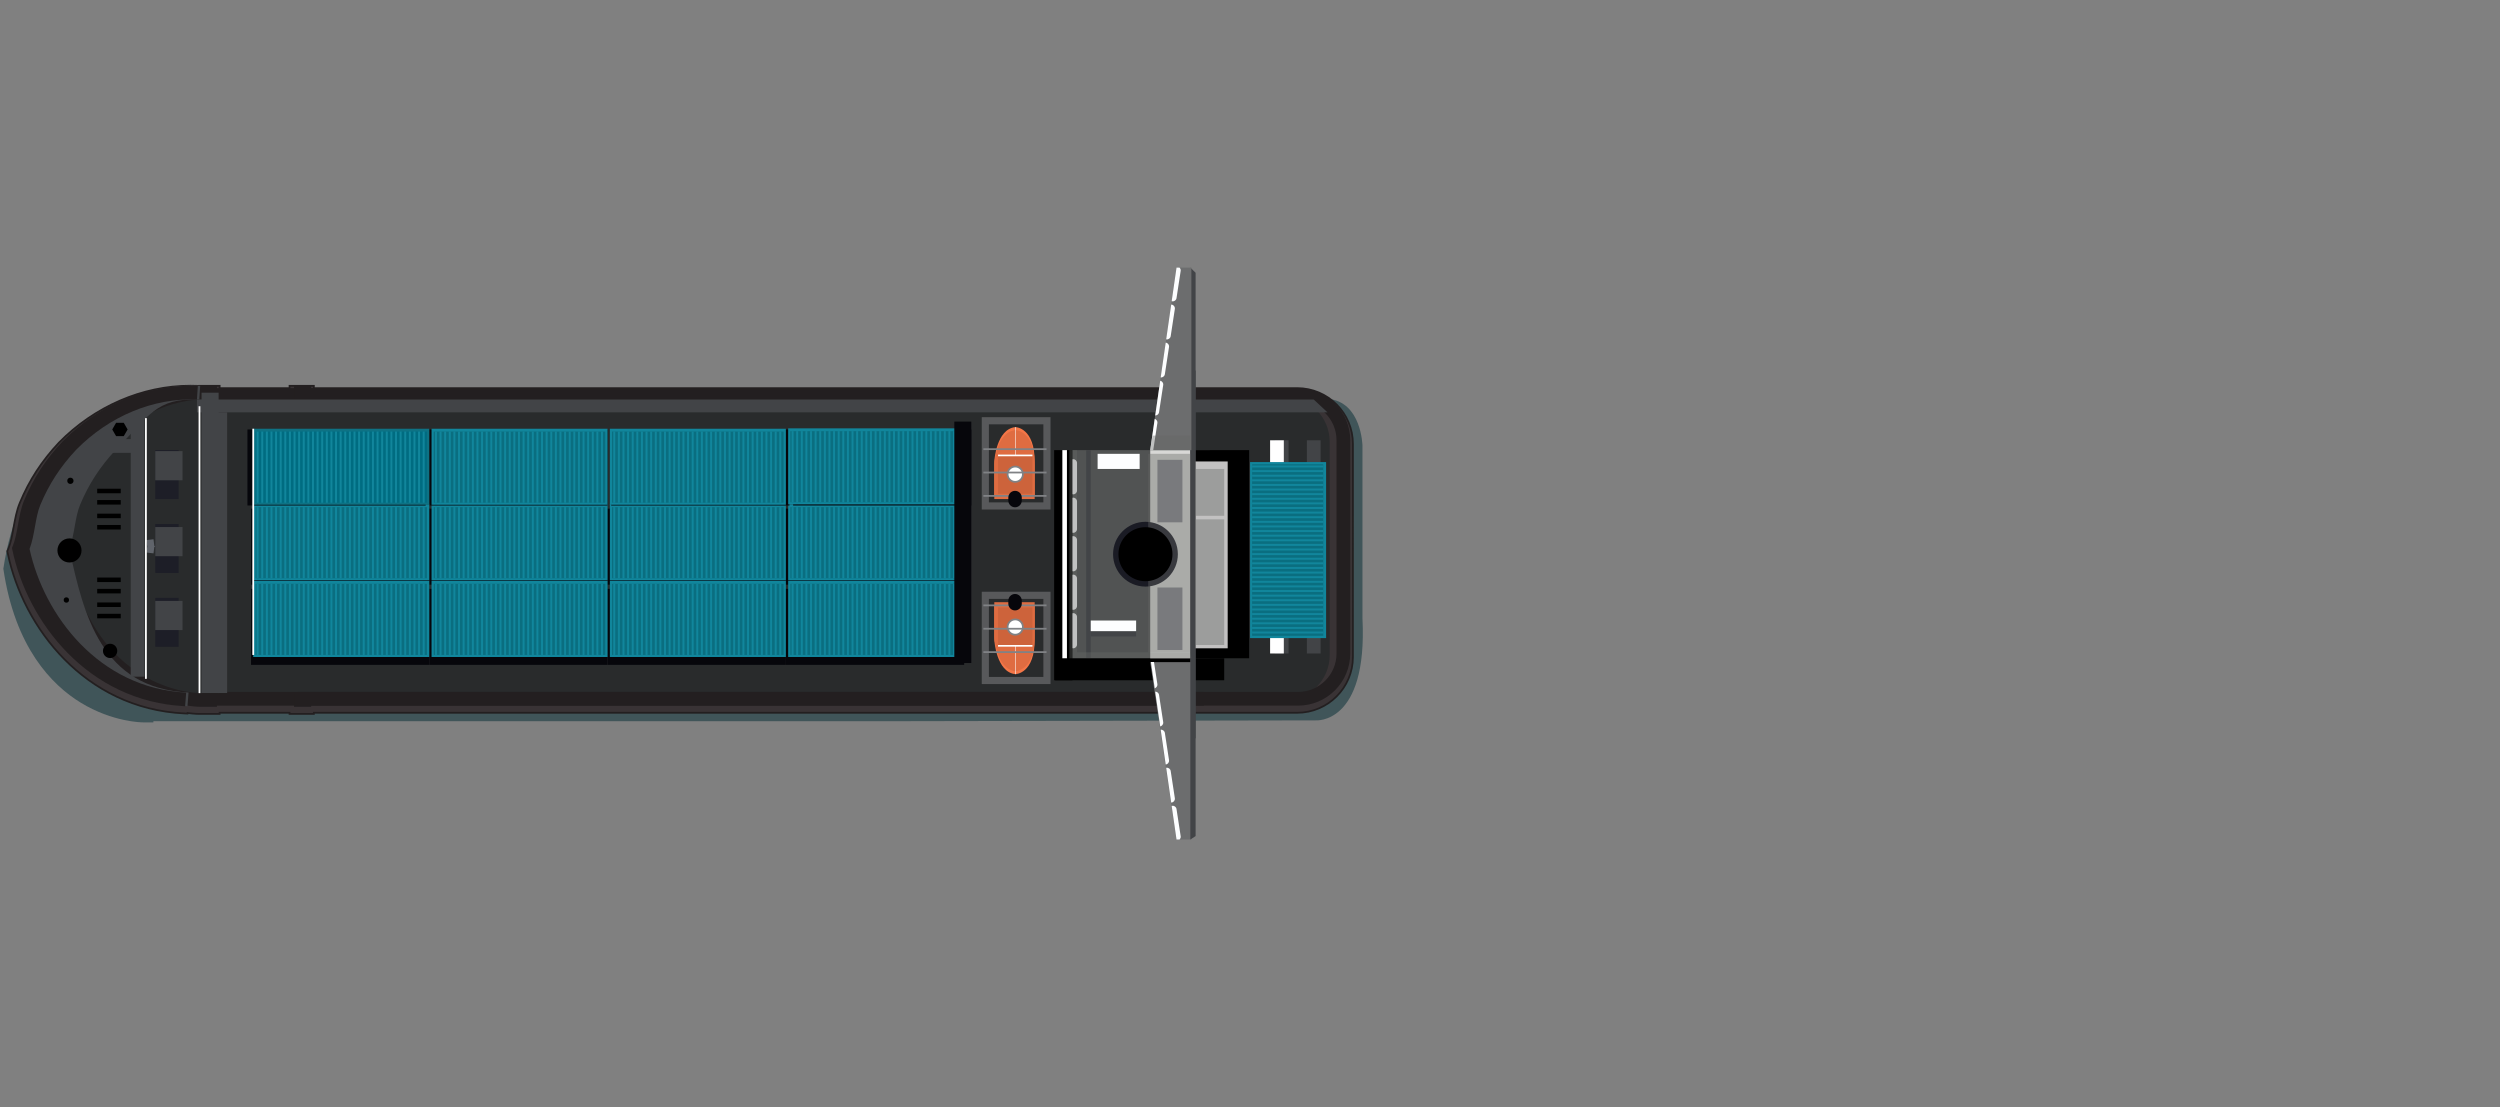 <?xml version="1.0" encoding="utf-8"?>
<!-- Generator: Adobe Illustrator 16.0.0, SVG Export Plug-In . SVG Version: 6.00 Build 0)  -->
<!DOCTYPE svg PUBLIC "-//W3C//DTD SVG 1.1//EN" "http://www.w3.org/Graphics/SVG/1.1/DTD/svg11.dtd">
<svg version="1.1" id="Layer_1" xmlns="http://www.w3.org/2000/svg" xmlns:xlink="http://www.w3.org/1999/xlink" x="0px" y="0px"
	 width="1400px" height="620px" viewBox="0 0 1400 620" enable-background="new 0 0 1400 620" xml:space="preserve">
<rect x="0" y="0" width="1400" height="620" fill="#808080" stroke="none"/>
<g id="overlay">
	<g>
		<rect x="60.512" y="267.598" fill="#1D1E27" width="9.643" height="3.553"/>
		<path opacity="0.5" fill="#002B33" enable-background="new    " d="M736.66,233.776H494.147H228.571H85.897v-1.282h-5.763
			c-0.682,0-17.003,0.126-34.843,10.991c-29.35,17.886-39.795,50.537-43.388,74.892l-0.036,0.004
			c0.008,0.045,0.016,0.089,0.018,0.133c-0.002,0.041-0.01,0.085-0.018,0.127l0.036,0.004c6.481,43.991,27.161,65.009,43.388,74.896
			c17.84,10.865,34.161,10.99,34.843,10.99h5.763v-0.645h142.674h265.576l242.54-0.479c0,0,29.239,2.733,26.296-57.076v-96.692
			c0,0-0.423-24.822-19.563-26.294"/>
		<path fill="#393335" stroke="#231F20" stroke-miterlimit="10" d="M726.431,217.355h-50.766v-0.003H175.757v-1.279h-13.608v1.279
			h-39.156v-1.279h-11.605c-0.076,0-0.335,0.002-0.745,0.017l-0.279-0.011c-1.261-0.051-2.542-0.077-3.808-0.077
			c-26.826,0-53.603,11.591-73.499,31.835c-9.672,10.311-16.64,21.022-21.931,33.71c-1.817,4.36-2.681,9.189-3.532,13.945
			c-0.77,4.304-1.498,8.369-2.873,11.669l-0.62,1.479l0.326,1.545c8.571,41.116,43.096,86.607,98.642,89.327l1.943,0.096
			l0.026-0.344c3.745,0.515,6.085,0.532,6.347,0.532h11.605v-0.642h39.156v0.639h13.608v-0.639h499.904v-0.001h50.766
			c17.209,0,31.209-13.999,31.209-31.205V248.56C757.636,231.354,743.637,217.355,726.431,217.355z"/>
		<g id="Layer_1_2_">
			<line fill="none" stroke="#FFFFFF" stroke-miterlimit="10" x1="141.043" y1="227.492" x2="649.042" y2="227.492"/>
			<g>
				<path fill="#292B2C" d="M116.752,392.204h142.669H525h148.268c13.986,0,25.367-11.376,25.367-25.363V247.453
					c0-13.987-11.381-25.363-25.365-25.363H525.001h-265.58H116.752v-1.281h-5.768c-0.684,0-17.002,0.126-34.838,10.993
					c-29.353,17.887-39.799,50.537-43.389,74.892l-0.038,0.008c0.005,0.043,0.011,0.085,0.018,0.129
					c-0.007,0.043-0.013,0.085-0.018,0.129l0.038,0.008c6.48,43.985,27.162,65.004,43.389,74.891
					c17.836,10.864,34.154,10.991,34.838,10.991h5.768V392.204z"/>
				<path fill="#292B2C" d="M162.752,392.204h142.669H571h148.268c13.986,0,25.367-11.376,25.367-25.363V247.453
					c0-13.987-11.381-25.363-25.365-25.363H571.001h-265.58H162.752v-1.281h-5.768c-0.684,0-17.002,0.126-34.838,10.993
					c-29.353,17.887-39.799,50.537-43.389,74.892l-0.038,0.008c0.005,0.043,0.011,0.085,0.018,0.129
					c-0.007,0.043-0.013,0.085-0.018,0.129l0.038,0.008c6.48,43.985,27.162,65.004,43.389,74.891
					c17.836,10.864,34.154,10.991,34.838,10.991h5.768V392.204z"/>
				<path fill="#231F20" d="M29.332,302.537l0.967-0.138c4.091-24.76,15.243-56.794,44.742-74.771
					c18.753-11.422,36.116-11.555,36.847-11.555h9.605v1.279h552.672v7.687H113.807v-1.281h-1.92
					c-0.641,0-15.918,0.116-32.847,10.433c-27.933,17.019-38.003,48.317-41.52,71.743c6.329,42.231,26.058,62.325,41.52,71.743
					c16.929,10.314,32.206,10.436,32.847,10.436h1.92v-0.643h560.354v7.687H121.493v0.642h-9.605
					c-0.73,0-18.094-0.133-36.844-11.555c-16.564-10.092-37.589-31.234-44.749-74.79l-0.924-0.141l0.395-3.375L29.332,302.537z"/>
				<path fill="#7D7E80" d="M86.418,305.799l-0.038,0.004c0.004,0.043,0.012,0.089,0.015,0.13c-0.003,0.044-0.011,0.084-0.015,0.132
					l0.038,0.004"/>
				<rect x="713.923" y="246.56" fill="#424447" width="7.683" height="119.389"/>
				<rect x="711.255" y="246.56" fill="#FFFFFF" width="7.683" height="119.389"/>
				<rect x="731.854" y="246.56" fill="#424447" width="7.684" height="119.389"/>
				<path fill="none" d="M29.332,302.537l0.965-0.137c4.092-24.763,15.243-56.796,44.744-74.772
					c18.751-11.422,36.114-11.554,36.847-11.554h9.605v1.278h552.67v7.687H113.807v-1.281h-1.92
					c-0.643,0-15.918,0.119-32.847,10.433c-27.933,17.017-38.003,48.317-41.522,71.742c6.334,42.233,26.062,62.326,41.522,71.744
					c16.929,10.315,32.204,10.435,32.847,10.435h1.92v-0.642h560.354v7.688H121.493v0.639h-9.605
					c-0.732,0-18.096-0.134-36.844-11.555C58.48,374.15,37.453,353.006,30.293,309.45l-0.922-0.138l0.396-3.377L29.332,302.537z"/>
				<path fill="none" d="M164.645,391.952h5.768v-0.642h142.669H578.66h148.269c13.984,0,25.365-11.378,25.365-25.361V246.564
					c0-13.988-11.381-25.366-25.363-25.366h-148.27H313.083h-142.67v-1.282h-5.768"/>
				<path fill="none" d="M86.418,305.8l-0.037,0.003c0.007,0.043,0.011,0.09,0.018,0.129c-0.007,0.043-0.011,0.086-0.018,0.132
					l0.037,0.002"/>
				<path fill="none" d="M164.645,391.952h5.768v-0.642h142.669H578.66h148.267c13.984,0,25.363-11.378,25.363-25.361V246.564
					c0-13.988-11.379-25.366-25.361-25.366H578.661H313.083h-142.67v-1.282h-5.768"/>
				<path fill="none" d="M86.418,305.8l-0.037,0.003c0.003,0.043,0.011,0.09,0.014,0.129c-0.003,0.043-0.011,0.086-0.014,0.132
					l0.037,0.002"/>
				<rect x="731.854" y="246.56" fill="none" width="7.684" height="119.386"/>
				<path fill="#231F20" d="M174.257,395.794h-9.608v-7.685h1.924v-0.642h560.354c11.869,0,21.525-9.653,21.525-21.52V246.56
					c0-11.866-9.654-21.52-21.521-21.52H166.573v-1.282h-1.924v-7.685h9.608v1.282h552.674c16.104,0,29.205,13.101,29.205,29.205
					v119.389c0,16.104-13.103,29.205-29.209,29.205h-552.67V395.794L174.257,395.794z"/>
				<path fill="none" stroke="#60646B" stroke-width="7.684" stroke-miterlimit="10" d="M86.418,305.799l-0.038,0.004
					c0.008,0.043,0.012,0.089,0.017,0.13c-0.005,0.044-0.009,0.084-0.017,0.132l0.038,0.004"/>
				<rect x="600.567" y="252.071" fill="#515353" width="76.853" height="116.556"/>
				<rect x="667.812" y="252.071" width="31.715" height="116.556"/>
				<rect x="608.253" y="252.071" fill="#424447" width="2.562" height="116.556"/>
				<path fill="#A1AAA9" d="M667.171,204.681v208.774V204.681z"/>
				<rect x="590.858" y="368.625" width="94.697" height="12.325"/>
				<rect x="644.119" y="252.071" fill="#D8D8D6" width="23.057" height="116.556"/>
				<polygon fill="#424447" points="666.585,413.456 666.585,149.867 669.541,152.748 669.541,413.456 				"/>
				<polygon fill="#6C6D6E" points="644.119,370.81 658.849,470.133 667.171,470.133 667.171,370.81 				"/>
				<polygon fill="#424447" points="666.585,207.504 666.585,470.133 669.541,468.209 669.541,207.504 				"/>
				<path fill="#1A1B24" d="M641.458,328.491c-10.021,0-18.143-8.121-18.143-18.145c0-10.021,8.12-18.141,18.143-18.141
					c10.021,0,18.141,8.12,18.141,18.141C659.599,320.37,651.479,328.491,641.458,328.491"/>
				<rect x="440.141" y="284.841" fill="#06060B" width="99.802" height="42.578"/>
				<rect x="441.375" y="282.435" fill="#11869C" width="98.567" height="42.575"/>
				<rect x="442.593" y="284.002" fill="#0A6E80" width="96.069" height="39.861"/>
				<rect x="536.271" y="284.002" fill="#11869C" width="1.103" height="39.861"/>
				<rect x="533.69" y="284.002" fill="#11869C" width="1.102" height="39.861"/>
				<rect x="531.11" y="284.002" fill="#11869C" width="1.103" height="39.861"/>
				<rect x="528.526" y="284.002" fill="#11869C" width="1.103" height="39.861"/>
				<rect x="525.94" y="284.002" fill="#11869C" width="1.104" height="39.861"/>
				<rect x="523.359" y="284.002" fill="#11869C" width="1.1" height="39.861"/>
				<rect x="520.775" y="284.002" fill="#11869C" width="1.104" height="39.861"/>
				<rect x="518.195" y="284.002" fill="#11869C" width="1.1" height="39.861"/>
				<rect x="515.609" y="284.002" fill="#11869C" width="1.104" height="39.861"/>
				<rect x="513.025" y="284.002" fill="#11869C" width="1.104" height="39.861"/>
				<rect x="510.445" y="284.002" fill="#11869C" width="1.101" height="39.861"/>
				<rect x="507.862" y="284.002" fill="#11869C" width="1.1" height="39.861"/>
				<rect x="505.276" y="284.002" fill="#11869C" width="1.104" height="39.861"/>
				<rect x="502.693" y="284.002" fill="#11869C" width="1.103" height="39.861"/>
				<rect x="500.112" y="284.002" fill="#11869C" width="1.101" height="39.861"/>
				<rect x="497.53" y="284.002" fill="#11869C" width="1.101" height="39.861"/>
				<rect x="494.945" y="284.002" fill="#11869C" width="1.104" height="39.861"/>
				<rect x="492.362" y="284.002" fill="#11869C" width="1.102" height="39.861"/>
				<rect x="489.78" y="284.002" fill="#11869C" width="1.104" height="39.861"/>
				<rect x="487.197" y="284.002" fill="#11869C" width="1.103" height="39.861"/>
				<rect x="484.615" y="284.002" fill="#11869C" width="1.102" height="39.861"/>
				<rect x="482.031" y="284.002" fill="#11869C" width="1.104" height="39.861"/>
				<rect x="479.447" y="284.002" fill="#11869C" width="1.103" height="39.861"/>
				<rect x="476.865" y="284.002" fill="#11869C" width="1.103" height="39.861"/>
				<rect x="474.285" y="284.002" fill="#11869C" width="1.101" height="39.861"/>
				<rect x="471.697" y="284.002" fill="#11869C" width="1.104" height="39.861"/>
				<rect x="469.115" y="284.002" fill="#11869C" width="1.103" height="39.861"/>
				<rect x="466.532" y="284.002" fill="#11869C" width="1.102" height="39.861"/>
				<rect x="463.951" y="284.002" fill="#11869C" width="1.103" height="39.861"/>
				<rect x="461.365" y="284.002" fill="#11869C" width="1.104" height="39.861"/>
				<rect x="458.782" y="284.002" fill="#11869C" width="1.104" height="39.861"/>
				<rect x="456.201" y="284.002" fill="#11869C" width="1.103" height="39.861"/>
				<rect x="453.618" y="284.002" fill="#11869C" width="1.104" height="39.861"/>
				<rect x="451.037" y="284.002" fill="#11869C" width="1.104" height="39.861"/>
				<rect x="448.451" y="284.002" fill="#11869C" width="1.104" height="39.861"/>
				<rect x="445.869" y="284.002" fill="#11869C" width="1.103" height="39.861"/>
				<rect x="443.287" y="284.002" fill="#11869C" width="1.101" height="39.861"/>
				<rect x="440.141" y="329.749" fill="#06060B" width="99.802" height="42.578"/>
				<rect x="441.375" y="325.342" fill="#11869C" width="98.567" height="42.575"/>
				<rect x="442.593" y="326.909" fill="#0A6E80" width="96.069" height="39.859"/>
				<rect x="536.271" y="326.909" fill="#11869C" width="1.103" height="39.859"/>
				<rect x="533.69" y="326.909" fill="#11869C" width="1.102" height="39.859"/>
				<rect x="531.11" y="326.909" fill="#11869C" width="1.103" height="39.859"/>
				<rect x="528.526" y="326.909" fill="#11869C" width="1.103" height="39.859"/>
				<rect x="525.94" y="326.909" fill="#11869C" width="1.104" height="39.859"/>
				<rect x="523.359" y="326.909" fill="#11869C" width="1.1" height="39.859"/>
				<rect x="520.775" y="326.909" fill="#11869C" width="1.104" height="39.859"/>
				<rect x="518.195" y="326.909" fill="#11869C" width="1.1" height="39.859"/>
				<rect x="515.609" y="326.909" fill="#11869C" width="1.104" height="39.859"/>
				<rect x="513.025" y="326.909" fill="#11869C" width="1.104" height="39.859"/>
				<rect x="510.445" y="326.909" fill="#11869C" width="1.101" height="39.859"/>
				<rect x="507.862" y="326.909" fill="#11869C" width="1.1" height="39.859"/>
				<rect x="505.276" y="326.909" fill="#11869C" width="1.104" height="39.859"/>
				<rect x="502.693" y="326.909" fill="#11869C" width="1.103" height="39.859"/>
				<rect x="500.112" y="326.909" fill="#11869C" width="1.101" height="39.859"/>
				<rect x="497.53" y="326.909" fill="#11869C" width="1.101" height="39.859"/>
				<rect x="494.945" y="326.909" fill="#11869C" width="1.104" height="39.859"/>
				<rect x="492.362" y="326.909" fill="#11869C" width="1.102" height="39.859"/>
				<rect x="489.78" y="326.909" fill="#11869C" width="1.104" height="39.859"/>
				<rect x="487.197" y="326.909" fill="#11869C" width="1.103" height="39.859"/>
				<rect x="484.615" y="326.909" fill="#11869C" width="1.102" height="39.859"/>
				<rect x="482.031" y="326.909" fill="#11869C" width="1.104" height="39.859"/>
				<rect x="479.447" y="326.909" fill="#11869C" width="1.103" height="39.859"/>
				<rect x="476.865" y="326.909" fill="#11869C" width="1.103" height="39.859"/>
				<rect x="474.285" y="326.909" fill="#11869C" width="1.101" height="39.859"/>
				<rect x="471.697" y="326.909" fill="#11869C" width="1.104" height="39.859"/>
				<rect x="469.115" y="326.909" fill="#11869C" width="1.103" height="39.859"/>
				<rect x="466.532" y="326.909" fill="#11869C" width="1.102" height="39.859"/>
				<rect x="463.951" y="326.909" fill="#11869C" width="1.103" height="39.859"/>
				<rect x="461.365" y="326.909" fill="#11869C" width="1.104" height="39.859"/>
				<rect x="458.782" y="326.909" fill="#11869C" width="1.104" height="39.859"/>
				<rect x="456.201" y="326.909" fill="#11869C" width="1.103" height="39.859"/>
				<rect x="453.618" y="326.909" fill="#11869C" width="1.104" height="39.859"/>
				<rect x="451.037" y="326.909" fill="#11869C" width="1.104" height="39.859"/>
				<rect x="448.451" y="326.909" fill="#11869C" width="1.104" height="39.859"/>
				<rect x="445.869" y="326.909" fill="#11869C" width="1.103" height="39.859"/>
				<rect x="443.287" y="326.909" fill="#11869C" width="1.101" height="39.859"/>
				<rect x="444.141" y="240.5" fill="#06060B" width="99.802" height="42.578"/>
				<rect x="700.039" y="258.765" fill="#11869C" width="42.574" height="98.566"/>
				<rect x="701.185" y="259.983" fill="#0A6E80" width="39.861" height="96.069"/>
				<rect x="701.185" y="353.662" fill="#11869C" width="39.861" height="1.102"/>
				<rect x="701.185" y="351.08" fill="#11869C" width="39.861" height="1.102"/>
				<rect x="701.185" y="348.5" fill="#11869C" width="39.861" height="1.102"/>
				<rect x="701.185" y="345.916" fill="#11869C" width="39.861" height="1.102"/>
				<rect x="701.185" y="343.33" fill="#11869C" width="39.861" height="1.104"/>
				<rect x="701.185" y="340.75" fill="#11869C" width="39.861" height="1.1"/>
				<rect x="701.185" y="338.166" fill="#11869C" width="39.861" height="1.102"/>
				<rect x="701.185" y="335.585" fill="#11869C" width="39.861" height="1.1"/>
				<rect x="701.185" y="333" fill="#11869C" width="39.861" height="1.104"/>
				<rect x="701.185" y="330.416" fill="#11869C" width="39.861" height="1.104"/>
				<rect x="701.185" y="327.835" fill="#11869C" width="39.861" height="1.1"/>
				<rect x="701.185" y="325.251" fill="#11869C" width="39.861" height="1.1"/>
				<rect x="701.185" y="322.666" fill="#11869C" width="39.861" height="1.104"/>
				<rect x="701.185" y="320.083" fill="#11869C" width="39.861" height="1.102"/>
				<rect x="701.185" y="317.501" fill="#11869C" width="39.861" height="1.1"/>
				<rect x="701.185" y="314.919" fill="#11869C" width="39.861" height="1.1"/>
				<rect x="701.185" y="312.335" fill="#11869C" width="39.861" height="1.104"/>
				<rect x="701.185" y="309.751" fill="#11869C" width="39.861" height="1.103"/>
				<rect x="701.185" y="307.169" fill="#11869C" width="39.861" height="1.104"/>
				<rect x="701.185" y="304.587" fill="#11869C" width="39.861" height="1.103"/>
				<rect x="701.185" y="302.005" fill="#11869C" width="39.861" height="1.101"/>
				<rect x="701.185" y="299.421" fill="#11869C" width="39.861" height="1.104"/>
				<rect x="701.185" y="296.837" fill="#11869C" width="39.861" height="1.103"/>
				<rect x="701.185" y="294.255" fill="#11869C" width="39.861" height="1.103"/>
				<rect x="701.185" y="291.675" fill="#11869C" width="39.861" height="1.101"/>
				<rect x="701.185" y="289.087" fill="#11869C" width="39.861" height="1.105"/>
				<rect x="701.185" y="286.505" fill="#11869C" width="39.861" height="1.103"/>
				<rect x="701.185" y="283.921" fill="#11869C" width="39.861" height="1.103"/>
				<rect x="701.185" y="281.341" fill="#11869C" width="39.861" height="1.103"/>
				<rect x="701.185" y="278.755" fill="#11869C" width="39.861" height="1.105"/>
				<rect x="701.185" y="276.171" fill="#11869C" width="39.861" height="1.104"/>
				<rect x="701.185" y="273.591" fill="#11869C" width="39.861" height="1.103"/>
				<rect x="701.185" y="271.007" fill="#11869C" width="39.861" height="1.104"/>
				<rect x="701.185" y="268.427" fill="#11869C" width="39.861" height="1.104"/>
				<rect x="701.185" y="265.841" fill="#11869C" width="39.861" height="1.104"/>
				<rect x="701.185" y="263.259" fill="#11869C" width="39.861" height="1.103"/>
				<rect x="701.185" y="260.677" fill="#11869C" width="39.861" height="1.101"/>
				<rect x="340.285" y="284.841" fill="#06060B" width="99.802" height="42.578"/>
				<rect x="341.52" y="282.435" fill="#11869C" width="98.567" height="42.575"/>
				<rect x="342.737" y="284.002" fill="#0A6E80" width="96.07" height="39.861"/>
				<rect x="436.417" y="284.002" fill="#11869C" width="1.103" height="39.861"/>
				<rect x="433.835" y="284.002" fill="#11869C" width="1.102" height="39.861"/>
				<rect x="431.254" y="284.002" fill="#11869C" width="1.103" height="39.861"/>
				<rect x="428.67" y="284.002" fill="#11869C" width="1.103" height="39.861"/>
				<rect x="426.085" y="284.002" fill="#11869C" width="1.104" height="39.861"/>
				<rect x="423.504" y="284.002" fill="#11869C" width="1.1" height="39.861"/>
				<rect x="420.92" y="284.002" fill="#11869C" width="1.104" height="39.861"/>
				<rect x="418.34" y="284.002" fill="#11869C" width="1.101" height="39.861"/>
				<rect x="415.754" y="284.002" fill="#11869C" width="1.104" height="39.861"/>
				<rect x="413.17" y="284.002" fill="#11869C" width="1.104" height="39.861"/>
				<rect x="410.59" y="284.002" fill="#11869C" width="1.101" height="39.861"/>
				<rect x="408.007" y="284.002" fill="#11869C" width="1.1" height="39.861"/>
				<rect x="405.421" y="284.002" fill="#11869C" width="1.104" height="39.861"/>
				<rect x="402.838" y="284.002" fill="#11869C" width="1.103" height="39.861"/>
				<rect x="400.257" y="284.002" fill="#11869C" width="1.101" height="39.861"/>
				<rect x="397.675" y="284.002" fill="#11869C" width="1.101" height="39.861"/>
				<rect x="395.09" y="284.002" fill="#11869C" width="1.104" height="39.861"/>
				<rect x="392.507" y="284.002" fill="#11869C" width="1.101" height="39.861"/>
				<rect x="389.925" y="284.002" fill="#11869C" width="1.103" height="39.861"/>
				<rect x="387.342" y="284.002" fill="#11869C" width="1.102" height="39.861"/>
				<rect x="384.76" y="284.002" fill="#11869C" width="1.101" height="39.861"/>
				<rect x="382.176" y="284.002" fill="#11869C" width="1.104" height="39.861"/>
				<rect x="379.592" y="284.002" fill="#11869C" width="1.102" height="39.861"/>
				<rect x="377.01" y="284.002" fill="#11869C" width="1.102" height="39.861"/>
				<rect x="374.43" y="284.002" fill="#11869C" width="1.1" height="39.861"/>
				<rect x="371.842" y="284.002" fill="#11869C" width="1.104" height="39.861"/>
				<rect x="369.26" y="284.002" fill="#11869C" width="1.102" height="39.861"/>
				<rect x="366.677" y="284.002" fill="#11869C" width="1.101" height="39.861"/>
				<rect x="364.096" y="284.002" fill="#11869C" width="1.102" height="39.861"/>
				<rect x="361.51" y="284.002" fill="#11869C" width="1.104" height="39.861"/>
				<rect x="358.927" y="284.002" fill="#11869C" width="1.104" height="39.861"/>
				<rect x="356.346" y="284.002" fill="#11869C" width="1.102" height="39.861"/>
				<rect x="353.763" y="284.002" fill="#11869C" width="1.103" height="39.861"/>
				<rect x="351.182" y="284.002" fill="#11869C" width="1.104" height="39.861"/>
				<rect x="348.596" y="284.002" fill="#11869C" width="1.104" height="39.861"/>
				<rect x="346.014" y="284.002" fill="#11869C" width="1.102" height="39.861"/>
				<rect x="343.432" y="284.002" fill="#11869C" width="1.1" height="39.861"/>
				<rect x="340.285" y="329.749" fill="#06060B" width="99.802" height="42.578"/>
				<rect x="341.52" y="325.342" fill="#11869C" width="98.567" height="42.575"/>
				<rect x="342.737" y="326.909" fill="#0A6E80" width="96.07" height="39.859"/>
				<rect x="436.417" y="326.909" fill="#11869C" width="1.103" height="39.859"/>
				<rect x="433.835" y="326.909" fill="#11869C" width="1.102" height="39.859"/>
				<rect x="431.254" y="326.909" fill="#11869C" width="1.103" height="39.859"/>
				<rect x="428.67" y="326.909" fill="#11869C" width="1.103" height="39.859"/>
				<rect x="426.085" y="326.909" fill="#11869C" width="1.104" height="39.859"/>
				<rect x="423.504" y="326.909" fill="#11869C" width="1.1" height="39.859"/>
				<rect x="420.92" y="326.909" fill="#11869C" width="1.104" height="39.859"/>
				<rect x="418.34" y="326.909" fill="#11869C" width="1.101" height="39.859"/>
				<rect x="415.754" y="326.909" fill="#11869C" width="1.104" height="39.859"/>
				<rect x="413.17" y="326.909" fill="#11869C" width="1.104" height="39.859"/>
				<rect x="410.59" y="326.909" fill="#11869C" width="1.101" height="39.859"/>
				<rect x="408.007" y="326.909" fill="#11869C" width="1.1" height="39.859"/>
				<rect x="405.421" y="326.909" fill="#11869C" width="1.104" height="39.859"/>
				<rect x="402.838" y="326.909" fill="#11869C" width="1.103" height="39.859"/>
				<rect x="400.257" y="326.909" fill="#11869C" width="1.101" height="39.859"/>
				<rect x="397.675" y="326.909" fill="#11869C" width="1.101" height="39.859"/>
				<rect x="395.09" y="326.909" fill="#11869C" width="1.104" height="39.859"/>
				<rect x="392.507" y="326.909" fill="#11869C" width="1.101" height="39.859"/>
				<rect x="389.925" y="326.909" fill="#11869C" width="1.103" height="39.859"/>
				<rect x="387.342" y="326.909" fill="#11869C" width="1.102" height="39.859"/>
				<rect x="384.76" y="326.909" fill="#11869C" width="1.101" height="39.859"/>
				<rect x="382.176" y="326.909" fill="#11869C" width="1.104" height="39.859"/>
				<rect x="379.592" y="326.909" fill="#11869C" width="1.102" height="39.859"/>
				<rect x="377.01" y="326.909" fill="#11869C" width="1.102" height="39.859"/>
				<rect x="374.43" y="326.909" fill="#11869C" width="1.1" height="39.859"/>
				<rect x="371.842" y="326.909" fill="#11869C" width="1.104" height="39.859"/>
				<rect x="369.26" y="326.909" fill="#11869C" width="1.102" height="39.859"/>
				<rect x="366.677" y="326.909" fill="#11869C" width="1.101" height="39.859"/>
				<rect x="364.096" y="326.909" fill="#11869C" width="1.102" height="39.859"/>
				<rect x="361.51" y="326.909" fill="#11869C" width="1.104" height="39.859"/>
				<rect x="358.927" y="326.909" fill="#11869C" width="1.104" height="39.859"/>
				<rect x="356.346" y="326.909" fill="#11869C" width="1.102" height="39.859"/>
				<rect x="353.763" y="326.909" fill="#11869C" width="1.103" height="39.859"/>
				<rect x="351.182" y="326.909" fill="#11869C" width="1.104" height="39.859"/>
				<rect x="348.596" y="326.909" fill="#11869C" width="1.104" height="39.859"/>
				<rect x="346.014" y="326.909" fill="#11869C" width="1.102" height="39.859"/>
				<rect x="343.432" y="326.909" fill="#11869C" width="1.1" height="39.859"/>
				<rect x="342.285" y="240.5" fill="#06060B" width="99.802" height="42.578"/>
				<rect x="341.52" y="240.094" fill="#11869C" width="98.567" height="42.575"/>
				<rect x="342.737" y="241.661" fill="#0A6E80" width="96.07" height="39.861"/>
				<rect x="436.417" y="241.661" fill="#11869C" width="1.103" height="39.861"/>
				<rect x="433.835" y="241.661" fill="#11869C" width="1.102" height="39.861"/>
				<rect x="431.254" y="241.661" fill="#11869C" width="1.103" height="39.861"/>
				<rect x="428.67" y="241.661" fill="#11869C" width="1.103" height="39.861"/>
				<rect x="426.085" y="241.661" fill="#11869C" width="1.104" height="39.861"/>
				<rect x="423.504" y="241.661" fill="#11869C" width="1.1" height="39.861"/>
				<rect x="420.92" y="241.661" fill="#11869C" width="1.104" height="39.861"/>
				<rect x="418.34" y="241.661" fill="#11869C" width="1.101" height="39.861"/>
				<rect x="415.754" y="241.661" fill="#11869C" width="1.104" height="39.861"/>
				<rect x="413.17" y="241.661" fill="#11869C" width="1.104" height="39.861"/>
				<rect x="410.59" y="241.661" fill="#11869C" width="1.101" height="39.861"/>
				<rect x="408.007" y="241.661" fill="#11869C" width="1.1" height="39.861"/>
				<rect x="405.421" y="241.661" fill="#11869C" width="1.104" height="39.861"/>
				<rect x="402.838" y="241.661" fill="#11869C" width="1.103" height="39.861"/>
				<rect x="400.257" y="241.661" fill="#11869C" width="1.101" height="39.861"/>
				<rect x="397.675" y="241.661" fill="#11869C" width="1.101" height="39.861"/>
				<rect x="395.09" y="241.661" fill="#11869C" width="1.104" height="39.861"/>
				<rect x="392.507" y="241.661" fill="#11869C" width="1.101" height="39.861"/>
				<rect x="389.925" y="241.661" fill="#11869C" width="1.103" height="39.861"/>
				<rect x="387.342" y="241.661" fill="#11869C" width="1.102" height="39.861"/>
				<rect x="384.76" y="241.661" fill="#11869C" width="1.101" height="39.861"/>
				<rect x="382.176" y="241.661" fill="#11869C" width="1.104" height="39.861"/>
				<rect x="379.592" y="241.661" fill="#11869C" width="1.102" height="39.861"/>
				<rect x="377.01" y="241.661" fill="#11869C" width="1.102" height="39.861"/>
				<rect x="374.43" y="241.661" fill="#11869C" width="1.1" height="39.861"/>
				<rect x="371.842" y="241.661" fill="#11869C" width="1.104" height="39.861"/>
				<rect x="369.26" y="241.661" fill="#11869C" width="1.102" height="39.861"/>
				<rect x="366.677" y="241.661" fill="#11869C" width="1.101" height="39.861"/>
				<rect x="364.096" y="241.661" fill="#11869C" width="1.102" height="39.861"/>
				<rect x="361.51" y="241.661" fill="#11869C" width="1.104" height="39.861"/>
				<rect x="358.927" y="241.661" fill="#11869C" width="1.104" height="39.861"/>
				<rect x="356.346" y="241.661" fill="#11869C" width="1.102" height="39.861"/>
				<rect x="353.763" y="241.661" fill="#11869C" width="1.103" height="39.861"/>
				<rect x="351.182" y="241.661" fill="#11869C" width="1.104" height="39.861"/>
				<rect x="348.596" y="241.661" fill="#11869C" width="1.104" height="39.861"/>
				<rect x="346.014" y="241.661" fill="#11869C" width="1.102" height="39.861"/>
				<rect x="343.432" y="241.661" fill="#11869C" width="1.1" height="39.861"/>
				<rect x="240.43" y="284.841" fill="#06060B" width="99.801" height="42.578"/>
				<rect x="241.664" y="282.435" fill="#11869C" width="98.567" height="42.575"/>
				<rect x="242.882" y="284.002" fill="#0A6E80" width="96.07" height="39.861"/>
				<rect x="336.561" y="284.002" fill="#11869C" width="1.102" height="39.861"/>
				<rect x="333.979" y="284.002" fill="#11869C" width="1.102" height="39.861"/>
				<rect x="331.399" y="284.002" fill="#11869C" width="1.102" height="39.861"/>
				<rect x="328.815" y="284.002" fill="#11869C" width="1.102" height="39.861"/>
				<rect x="326.229" y="284.002" fill="#11869C" width="1.104" height="39.861"/>
				<rect x="323.648" y="284.002" fill="#11869C" width="1.1" height="39.861"/>
				<rect x="321.064" y="284.002" fill="#11869C" width="1.103" height="39.861"/>
				<rect x="318.484" y="284.002" fill="#11869C" width="1.1" height="39.861"/>
				<rect x="315.898" y="284.002" fill="#11869C" width="1.104" height="39.861"/>
				<rect x="313.314" y="284.002" fill="#11869C" width="1.104" height="39.861"/>
				<rect x="310.734" y="284.002" fill="#11869C" width="1.1" height="39.861"/>
				<rect x="308.151" y="284.002" fill="#11869C" width="1.099" height="39.861"/>
				<rect x="305.565" y="284.002" fill="#11869C" width="1.104" height="39.861"/>
				<rect x="302.982" y="284.002" fill="#11869C" width="1.102" height="39.861"/>
				<rect x="300.401" y="284.002" fill="#11869C" width="1.1" height="39.861"/>
				<rect x="297.819" y="284.002" fill="#11869C" width="1.1" height="39.861"/>
				<rect x="295.234" y="284.002" fill="#11869C" width="1.104" height="39.861"/>
				<rect x="292.651" y="284.002" fill="#11869C" width="1.101" height="39.861"/>
				<rect x="290.069" y="284.002" fill="#11869C" width="1.103" height="39.861"/>
				<rect x="287.486" y="284.002" fill="#11869C" width="1.102" height="39.861"/>
				<rect x="284.904" y="284.002" fill="#11869C" width="1.101" height="39.861"/>
				<rect x="282.32" y="284.002" fill="#11869C" width="1.104" height="39.861"/>
				<rect x="279.736" y="284.002" fill="#11869C" width="1.102" height="39.861"/>
				<rect x="277.154" y="284.002" fill="#11869C" width="1.102" height="39.861"/>
				<rect x="274.574" y="284.002" fill="#11869C" width="1.1" height="39.861"/>
				<rect x="271.986" y="284.002" fill="#11869C" width="1.105" height="39.861"/>
				<rect x="269.404" y="284.002" fill="#11869C" width="1.102" height="39.861"/>
				<rect x="266.821" y="284.002" fill="#11869C" width="1.101" height="39.861"/>
				<rect x="264.24" y="284.002" fill="#11869C" width="1.102" height="39.861"/>
				<rect x="261.654" y="284.002" fill="#11869C" width="1.105" height="39.861"/>
				<rect x="259.071" y="284.002" fill="#11869C" width="1.104" height="39.861"/>
				<rect x="256.49" y="284.002" fill="#11869C" width="1.102" height="39.861"/>
				<rect x="253.907" y="284.002" fill="#11869C" width="1.103" height="39.861"/>
				<rect x="251.326" y="284.002" fill="#11869C" width="1.104" height="39.861"/>
				<rect x="248.74" y="284.002" fill="#11869C" width="1.104" height="39.861"/>
				<rect x="246.158" y="284.002" fill="#11869C" width="1.102" height="39.861"/>
				<rect x="243.576" y="284.002" fill="#11869C" width="1.1" height="39.861"/>
				<rect x="240.43" y="329.749" fill="#06060B" width="99.801" height="42.578"/>
				<rect x="241.664" y="325.342" fill="#11869C" width="98.567" height="42.575"/>
				<rect x="242.882" y="326.909" fill="#0A6E80" width="96.07" height="39.859"/>
				<rect x="336.561" y="326.909" fill="#11869C" width="1.102" height="39.859"/>
				<rect x="333.979" y="326.909" fill="#11869C" width="1.102" height="39.859"/>
				<rect x="331.399" y="326.909" fill="#11869C" width="1.102" height="39.859"/>
				<rect x="328.815" y="326.909" fill="#11869C" width="1.102" height="39.859"/>
				<rect x="326.229" y="326.909" fill="#11869C" width="1.104" height="39.859"/>
				<rect x="323.648" y="326.909" fill="#11869C" width="1.1" height="39.859"/>
				<rect x="321.064" y="326.909" fill="#11869C" width="1.103" height="39.859"/>
				<rect x="318.484" y="326.909" fill="#11869C" width="1.1" height="39.859"/>
				<rect x="315.898" y="326.909" fill="#11869C" width="1.104" height="39.859"/>
				<rect x="313.314" y="326.909" fill="#11869C" width="1.104" height="39.859"/>
				<rect x="310.734" y="326.909" fill="#11869C" width="1.1" height="39.859"/>
				<rect x="308.151" y="326.909" fill="#11869C" width="1.099" height="39.859"/>
				<rect x="305.565" y="326.909" fill="#11869C" width="1.104" height="39.859"/>
				<rect x="302.982" y="326.909" fill="#11869C" width="1.102" height="39.859"/>
				<rect x="300.401" y="326.909" fill="#11869C" width="1.1" height="39.859"/>
				<rect x="297.819" y="326.909" fill="#11869C" width="1.1" height="39.859"/>
				<rect x="295.234" y="326.909" fill="#11869C" width="1.104" height="39.859"/>
				<rect x="292.651" y="326.909" fill="#11869C" width="1.101" height="39.859"/>
				<rect x="290.069" y="326.909" fill="#11869C" width="1.103" height="39.859"/>
				<rect x="287.486" y="326.909" fill="#11869C" width="1.102" height="39.859"/>
				<rect x="284.904" y="326.909" fill="#11869C" width="1.101" height="39.859"/>
				<rect x="282.32" y="326.909" fill="#11869C" width="1.104" height="39.859"/>
				<rect x="279.736" y="326.909" fill="#11869C" width="1.102" height="39.859"/>
				<rect x="277.154" y="326.909" fill="#11869C" width="1.102" height="39.859"/>
				<rect x="274.574" y="326.909" fill="#11869C" width="1.1" height="39.859"/>
				<rect x="271.986" y="326.909" fill="#11869C" width="1.105" height="39.859"/>
				<rect x="269.404" y="326.909" fill="#11869C" width="1.102" height="39.859"/>
				<rect x="266.821" y="326.909" fill="#11869C" width="1.101" height="39.859"/>
				<rect x="264.24" y="326.909" fill="#11869C" width="1.102" height="39.859"/>
				<rect x="261.654" y="326.909" fill="#11869C" width="1.105" height="39.859"/>
				<rect x="259.071" y="326.909" fill="#11869C" width="1.104" height="39.859"/>
				<rect x="256.49" y="326.909" fill="#11869C" width="1.102" height="39.859"/>
				<rect x="253.907" y="326.909" fill="#11869C" width="1.103" height="39.859"/>
				<rect x="251.326" y="326.909" fill="#11869C" width="1.104" height="39.859"/>
				<rect x="248.74" y="326.909" fill="#11869C" width="1.104" height="39.859"/>
				<rect x="246.158" y="326.909" fill="#11869C" width="1.102" height="39.859"/>
				<rect x="243.576" y="326.909" fill="#11869C" width="1.1" height="39.859"/>
				<rect x="240.43" y="240.5" fill="#06060B" width="99.801" height="42.578"/>
				<rect x="241.664" y="240.094" fill="#11869C" width="98.567" height="42.575"/>
				<rect x="242.882" y="241.661" fill="#0A6E80" width="96.07" height="39.861"/>
				<rect x="336.561" y="241.661" fill="#11869C" width="1.102" height="39.861"/>
				<rect x="333.979" y="241.661" fill="#11869C" width="1.102" height="39.861"/>
				<rect x="331.399" y="241.661" fill="#11869C" width="1.102" height="39.861"/>
				<rect x="328.815" y="241.661" fill="#11869C" width="1.102" height="39.861"/>
				<rect x="326.229" y="241.661" fill="#11869C" width="1.104" height="39.861"/>
				<rect x="323.648" y="241.661" fill="#11869C" width="1.1" height="39.861"/>
				<rect x="321.064" y="241.661" fill="#11869C" width="1.103" height="39.861"/>
				<rect x="318.484" y="241.661" fill="#11869C" width="1.1" height="39.861"/>
				<rect x="315.898" y="241.661" fill="#11869C" width="1.104" height="39.861"/>
				<rect x="313.314" y="241.661" fill="#11869C" width="1.104" height="39.861"/>
				<rect x="310.734" y="241.661" fill="#11869C" width="1.1" height="39.861"/>
				<rect x="308.151" y="241.661" fill="#11869C" width="1.099" height="39.861"/>
				<rect x="305.565" y="241.661" fill="#11869C" width="1.104" height="39.861"/>
				<rect x="302.982" y="241.661" fill="#11869C" width="1.102" height="39.861"/>
				<rect x="300.401" y="241.661" fill="#11869C" width="1.1" height="39.861"/>
				<rect x="297.819" y="241.661" fill="#11869C" width="1.1" height="39.861"/>
				<rect x="295.234" y="241.661" fill="#11869C" width="1.104" height="39.861"/>
				<rect x="292.651" y="241.661" fill="#11869C" width="1.101" height="39.861"/>
				<rect x="290.069" y="241.661" fill="#11869C" width="1.103" height="39.861"/>
				<rect x="287.486" y="241.661" fill="#11869C" width="1.102" height="39.861"/>
				<rect x="284.904" y="241.661" fill="#11869C" width="1.101" height="39.861"/>
				<rect x="282.32" y="241.661" fill="#11869C" width="1.104" height="39.861"/>
				<rect x="279.736" y="241.661" fill="#11869C" width="1.102" height="39.861"/>
				<rect x="277.154" y="241.661" fill="#11869C" width="1.102" height="39.861"/>
				<rect x="274.574" y="241.661" fill="#11869C" width="1.1" height="39.861"/>
				<rect x="271.986" y="241.661" fill="#11869C" width="1.105" height="39.861"/>
				<rect x="269.404" y="241.661" fill="#11869C" width="1.102" height="39.861"/>
				<rect x="266.821" y="241.661" fill="#11869C" width="1.101" height="39.861"/>
				<rect x="264.24" y="241.661" fill="#11869C" width="1.102" height="39.861"/>
				<rect x="261.654" y="241.661" fill="#11869C" width="1.105" height="39.861"/>
				<rect x="259.071" y="241.661" fill="#11869C" width="1.104" height="39.861"/>
				<rect x="256.49" y="241.661" fill="#11869C" width="1.102" height="39.861"/>
				<rect x="253.907" y="241.661" fill="#11869C" width="1.103" height="39.861"/>
				<rect x="251.326" y="241.661" fill="#11869C" width="1.104" height="39.861"/>
				<rect x="248.74" y="241.661" fill="#11869C" width="1.104" height="39.861"/>
				<rect x="246.158" y="241.661" fill="#11869C" width="1.102" height="39.861"/>
				<rect x="243.576" y="241.661" fill="#11869C" width="1.1" height="39.861"/>
				<rect x="140.574" y="284.841" fill="#06060B" width="99.801" height="42.578"/>
				<rect x="141.809" y="282.435" fill="#11869C" width="98.567" height="42.575"/>
				<rect x="143.026" y="284.002" fill="#0A6E80" width="96.07" height="39.861"/>
				<rect x="236.706" y="284.002" fill="#11869C" width="1.102" height="39.861"/>
				<rect x="234.124" y="284.002" fill="#11869C" width="1.102" height="39.861"/>
				<rect x="231.543" y="284.002" fill="#11869C" width="1.102" height="39.861"/>
				<rect x="228.96" y="284.002" fill="#11869C" width="1.102" height="39.861"/>
				<rect x="226.374" y="284.002" fill="#11869C" width="1.105" height="39.861"/>
				<rect x="223.793" y="284.002" fill="#11869C" width="1.1" height="39.861"/>
				<rect x="221.209" y="284.002" fill="#11869C" width="1.103" height="39.861"/>
				<rect x="218.629" y="284.002" fill="#11869C" width="1.1" height="39.861"/>
				<rect x="216.043" y="284.002" fill="#11869C" width="1.104" height="39.861"/>
				<rect x="213.459" y="284.002" fill="#11869C" width="1.104" height="39.861"/>
				<rect x="210.879" y="284.002" fill="#11869C" width="1.1" height="39.861"/>
				<rect x="208.296" y="284.002" fill="#11869C" width="1.099" height="39.861"/>
				<rect x="205.71" y="284.002" fill="#11869C" width="1.104" height="39.861"/>
				<rect x="203.127" y="284.002" fill="#11869C" width="1.102" height="39.861"/>
				<rect x="200.546" y="284.002" fill="#11869C" width="1.1" height="39.861"/>
				<rect x="197.964" y="284.002" fill="#11869C" width="1.1" height="39.861"/>
				<rect x="195.379" y="284.002" fill="#11869C" width="1.104" height="39.861"/>
				<rect x="192.796" y="284.002" fill="#11869C" width="1.101" height="39.861"/>
				<rect x="190.214" y="284.002" fill="#11869C" width="1.103" height="39.861"/>
				<rect x="187.631" y="284.002" fill="#11869C" width="1.102" height="39.861"/>
				<rect x="185.049" y="284.002" fill="#11869C" width="1.101" height="39.861"/>
				<rect x="182.465" y="284.002" fill="#11869C" width="1.104" height="39.861"/>
				<rect x="179.881" y="284.002" fill="#11869C" width="1.102" height="39.861"/>
				<rect x="177.299" y="284.002" fill="#11869C" width="1.102" height="39.861"/>
				<rect x="174.719" y="284.002" fill="#11869C" width="1.1" height="39.861"/>
				<rect x="172.131" y="284.002" fill="#11869C" width="1.105" height="39.861"/>
				<rect x="169.549" y="284.002" fill="#11869C" width="1.102" height="39.861"/>
				<rect x="166.966" y="284.002" fill="#11869C" width="1.101" height="39.861"/>
				<rect x="164.385" y="284.002" fill="#11869C" width="1.102" height="39.861"/>
				<rect x="161.799" y="284.002" fill="#11869C" width="1.105" height="39.861"/>
				<rect x="159.216" y="284.002" fill="#11869C" width="1.104" height="39.861"/>
				<rect x="156.635" y="284.002" fill="#11869C" width="1.102" height="39.861"/>
				<rect x="154.052" y="284.002" fill="#11869C" width="1.103" height="39.861"/>
				<rect x="151.471" y="284.002" fill="#11869C" width="1.104" height="39.861"/>
				<rect x="148.885" y="284.002" fill="#11869C" width="1.104" height="39.861"/>
				<rect x="146.303" y="284.002" fill="#11869C" width="1.102" height="39.861"/>
				<rect x="143.721" y="284.002" fill="#11869C" width="1.1" height="39.861"/>
				<rect x="140.574" y="329.749" fill="#06060B" width="99.801" height="42.578"/>
				<rect x="141.809" y="325.342" fill="#11869C" width="98.567" height="42.575"/>
				<rect x="143.026" y="326.909" fill="#0A6E80" width="96.07" height="39.859"/>
				<rect x="236.706" y="326.909" fill="#11869C" width="1.102" height="39.859"/>
				<rect x="234.124" y="326.909" fill="#11869C" width="1.102" height="39.859"/>
				<rect x="231.543" y="326.909" fill="#11869C" width="1.102" height="39.859"/>
				<rect x="228.96" y="326.909" fill="#11869C" width="1.102" height="39.859"/>
				<rect x="226.374" y="326.909" fill="#11869C" width="1.105" height="39.859"/>
				<rect x="223.793" y="326.909" fill="#11869C" width="1.1" height="39.859"/>
				<rect x="221.209" y="326.909" fill="#11869C" width="1.103" height="39.859"/>
				<rect x="218.629" y="326.909" fill="#11869C" width="1.1" height="39.859"/>
				<rect x="216.043" y="326.909" fill="#11869C" width="1.104" height="39.859"/>
				<rect x="213.459" y="326.909" fill="#11869C" width="1.104" height="39.859"/>
				<rect x="210.879" y="326.909" fill="#11869C" width="1.1" height="39.859"/>
				<rect x="208.296" y="326.909" fill="#11869C" width="1.099" height="39.859"/>
				<rect x="205.71" y="326.909" fill="#11869C" width="1.104" height="39.859"/>
				<rect x="203.127" y="326.909" fill="#11869C" width="1.102" height="39.859"/>
				<rect x="200.546" y="326.909" fill="#11869C" width="1.1" height="39.859"/>
				<rect x="197.964" y="326.909" fill="#11869C" width="1.1" height="39.859"/>
				<rect x="195.379" y="326.909" fill="#11869C" width="1.104" height="39.859"/>
				<rect x="192.796" y="326.909" fill="#11869C" width="1.101" height="39.859"/>
				<rect x="190.214" y="326.909" fill="#11869C" width="1.103" height="39.859"/>
				<rect x="187.631" y="326.909" fill="#11869C" width="1.102" height="39.859"/>
				<rect x="185.049" y="326.909" fill="#11869C" width="1.101" height="39.859"/>
				<rect x="182.465" y="326.909" fill="#11869C" width="1.104" height="39.859"/>
				<rect x="179.881" y="326.909" fill="#11869C" width="1.102" height="39.859"/>
				<rect x="177.299" y="326.909" fill="#11869C" width="1.102" height="39.859"/>
				<rect x="174.719" y="326.909" fill="#11869C" width="1.1" height="39.859"/>
				<rect x="172.131" y="326.909" fill="#11869C" width="1.105" height="39.859"/>
				<rect x="169.549" y="326.909" fill="#11869C" width="1.102" height="39.859"/>
				<rect x="166.966" y="326.909" fill="#11869C" width="1.101" height="39.859"/>
				<rect x="164.385" y="326.909" fill="#11869C" width="1.102" height="39.859"/>
				<rect x="161.799" y="326.909" fill="#11869C" width="1.105" height="39.859"/>
				<rect x="159.216" y="326.909" fill="#11869C" width="1.104" height="39.859"/>
				<rect x="156.635" y="326.909" fill="#11869C" width="1.102" height="39.859"/>
				<rect x="154.052" y="326.909" fill="#11869C" width="1.103" height="39.859"/>
				<rect x="151.471" y="326.909" fill="#11869C" width="1.104" height="39.859"/>
				<rect x="148.885" y="326.909" fill="#11869C" width="1.104" height="39.859"/>
				<rect x="146.303" y="326.909" fill="#11869C" width="1.102" height="39.859"/>
				<rect x="143.721" y="326.909" fill="#11869C" width="1.1" height="39.859"/>
				<rect x="138.574" y="240.5" fill="#06060B" width="99.801" height="42.578"/>
				<rect x="141.809" y="240.094" fill="#0E7284" width="98.567" height="42.575"/>
				<rect x="143.026" y="241.661" fill="#006C81" width="96.07" height="39.861"/>
				<rect x="236.706" y="241.661" fill="#11869C" width="1.102" height="39.861"/>
				<rect x="234.124" y="241.661" fill="#11869C" width="1.102" height="39.861"/>
				<rect x="231.543" y="241.661" fill="#11869C" width="1.102" height="39.861"/>
				<rect x="228.96" y="241.661" fill="#11869C" width="1.102" height="39.861"/>
				<rect x="226.374" y="241.661" fill="#11869C" width="1.105" height="39.861"/>
				<rect x="223.793" y="241.661" fill="#11869C" width="1.1" height="39.861"/>
				<rect x="221.209" y="241.661" fill="#11869C" width="1.103" height="39.861"/>
				<rect x="218.629" y="241.661" fill="#11869C" width="1.1" height="39.861"/>
				<rect x="216.043" y="241.661" fill="#11869C" width="1.104" height="39.861"/>
				<rect x="213.459" y="241.661" fill="#11869C" width="1.104" height="39.861"/>
				<rect x="210.879" y="241.661" fill="#11869C" width="1.1" height="39.861"/>
				<rect x="208.296" y="241.661" fill="#11869C" width="1.099" height="39.861"/>
				<rect x="205.71" y="241.661" fill="#11869C" width="1.104" height="39.861"/>
				<rect x="203.127" y="241.661" fill="#11869C" width="1.102" height="39.861"/>
				<rect x="200.546" y="241.661" fill="#11869C" width="1.1" height="39.861"/>
				<rect x="197.964" y="241.661" fill="#11869C" width="1.1" height="39.861"/>
				<rect x="195.379" y="241.661" fill="#11869C" width="1.104" height="39.861"/>
				<rect x="192.796" y="241.661" fill="#11869C" width="1.101" height="39.861"/>
				<rect x="190.214" y="241.661" fill="#11869C" width="1.103" height="39.861"/>
				<rect x="187.631" y="241.661" fill="#11869C" width="1.102" height="39.861"/>
				<rect x="185.049" y="241.661" fill="#11869C" width="1.101" height="39.861"/>
				<rect x="182.465" y="241.661" fill="#11869C" width="1.104" height="39.861"/>
				<rect x="179.881" y="241.661" fill="#11869C" width="1.102" height="39.861"/>
				<rect x="177.299" y="241.661" fill="#11869C" width="1.102" height="39.861"/>
				<rect x="174.719" y="241.661" fill="#11869C" width="1.1" height="39.861"/>
				<rect x="172.131" y="241.661" fill="#11869C" width="1.105" height="39.861"/>
				<rect x="169.549" y="241.661" fill="#11869C" width="1.102" height="39.861"/>
				<rect x="166.966" y="241.661" fill="#11869C" width="1.101" height="39.861"/>
				<rect x="164.385" y="241.661" fill="#11869C" width="1.102" height="39.861"/>
				<rect x="161.799" y="241.661" fill="#11869C" width="1.105" height="39.861"/>
				<rect x="159.216" y="241.661" fill="#11869C" width="1.104" height="39.861"/>
				<rect x="156.635" y="241.661" fill="#11869C" width="1.102" height="39.861"/>
				<rect x="154.052" y="241.661" fill="#11869C" width="1.103" height="39.861"/>
				<rect x="151.471" y="241.661" fill="#11869C" width="1.104" height="39.861"/>
				<rect x="148.885" y="241.661" fill="#11869C" width="1.104" height="39.861"/>
				<rect x="146.303" y="241.661" fill="#11869C" width="1.102" height="39.861"/>
				<rect x="143.721" y="241.661" fill="#11869C" width="1.1" height="39.861"/>
				<path fill="#FDFEFF" d="M600.995,276.834c1.18,0,2.135-0.957,2.135-2.133v-15.43c0-1.181-0.955-2.134-2.135-2.134
					s-2.135,0.954-2.135,2.134v15.43C598.86,275.877,599.815,276.834,600.995,276.834"/>
				<path fill="#FDFEFF" d="M600.995,298.387c1.18,0,2.135-0.956,2.135-2.134v-15.431c0-1.177-0.955-2.133-2.135-2.133
					s-2.135,0.957-2.135,2.133v15.431C598.86,297.431,599.815,298.387,600.995,298.387"/>
				<path fill="#FDFEFF" d="M600.995,319.942c1.18,0,2.135-0.954,2.135-2.137v-15.43c0-1.178-0.955-2.132-2.135-2.132
					s-2.135,0.954-2.135,2.132v15.43C598.86,318.988,599.815,319.942,600.995,319.942"/>
				<path fill="#FDFEFF" d="M600.995,341.497c1.18,0,2.135-0.958,2.135-2.135v-15.432c0-1.178-0.955-2.133-2.135-2.133
					s-2.135,0.955-2.135,2.133v15.432C598.86,340.539,599.815,341.497,600.995,341.497"/>
				<path fill="#FDFEFF" d="M600.995,363.05c1.18,0,2.135-0.957,2.135-2.133v-15.432c0-1.181-0.955-2.135-2.135-2.135
					s-2.135,0.954-2.135,2.135v15.432C598.86,362.094,599.815,363.05,600.995,363.05"/>
				<rect x="590.323" y="252.071" width="10.246" height="128.88"/>
				<rect x="86.944" y="252.073" fill="#1D1E27" width="13.104" height="27.418"/>
				<rect x="86.944" y="293.439" fill="#1D1E27" width="13.104" height="27.421"/>
				<rect x="86.944" y="334.804" fill="#1D1E27" width="13.104" height="27.421"/>
				<rect x="117.651" y="230.909" fill="#424447" width="9.545" height="157.18"/>
				<rect x="112.878" y="219.916" fill="#424447" width="9.546" height="168.173"/>
				<rect x="73.2" y="230.91" fill="#424447" width="7.686" height="148.03"/>
				<rect x="55.749" y="245.909" fill="#424447" width="21.29" height="7.685"/>
				<rect x="86.945" y="252.629" fill="#424447" width="15.264" height="16.325"/>
				<rect x="86.945" y="295.143" fill="#424447" width="15.264" height="16.325"/>
				<rect x="86.945" y="336.507" fill="#424447" width="15.264" height="16.323"/>
				<rect x="669.541" y="258.415" fill="#C2C1C1" width="17.963" height="104.636"/>
				<path fill="#424447" d="M8,306.801l0.379-0.904c1.466-3.515,2.216-7.702,3.007-12.139c0.817-4.576,1.663-9.31,3.405-13.479
					c5.196-12.461,12.041-22.984,21.539-33.109c20.561-20.922,48.154-32.242,75.767-31.127l-0.486,7.674
					c-24.455-0.982-28.186,9.268-46.73,28.13c-8.795,9.379-15.185,19.207-20.045,30.864c-1.465,3.513-2.214,7.705-3.008,12.135
					c-0.755,4.234-1.535,8.606-3.024,12.538c8.116,37.242,17.925,78.036,66.769,80.426l-0.591,7.672
					c-54.483-2.671-88.36-47.354-96.78-87.735L8,306.801z"/>
				<g>
					<g>
						<g>
							<defs>
								<polygon id="SVGID_1_" points="667.171,367.925 644.117,367.925 658.849,470.133 667.171,470.133 								"/>
							</defs>
							<clipPath id="SVGID_2_">
								<use xlink:href="#SVGID_1_"  overflow="visible"/>
							</clipPath>
							<path clip-path="url(#SVGID_2_)" fill="#FDFEFF" d="M656.408,451.258c1.168-0.182,2.26,0.621,2.438,1.785l2.334,15.25
								c0.177,1.164-0.625,2.255-1.785,2.438c-1.17,0.179-2.256-0.625-2.438-1.786l-2.334-15.252
								C654.443,452.528,655.244,451.435,656.408,451.258"/>
						</g>
					</g>
					<g>
						<g>
							<defs>
								<polygon id="SVGID_3_" points="667.171,367.925 644.117,367.925 658.849,470.133 667.171,470.133 								"/>
							</defs>
							<clipPath id="SVGID_4_">
								<use xlink:href="#SVGID_3_"  overflow="visible"/>
							</clipPath>
							<path clip-path="url(#SVGID_4_)" fill="#FDFEFF" d="M653.148,429.954c1.164-0.178,2.252,0.618,2.436,1.785l2.33,15.25
								c0.182,1.166-0.619,2.256-1.783,2.435c-1.164,0.178-2.256-0.622-2.434-1.787l-2.336-15.251
								C651.179,431.219,651.98,430.131,653.148,429.954"/>
						</g>
					</g>
					<g>
						<g>
							<defs>
								<polygon id="SVGID_5_" points="667.171,367.925 644.117,367.925 658.849,470.133 667.171,470.133 								"/>
							</defs>
							<clipPath id="SVGID_6_">
								<use xlink:href="#SVGID_5_"  overflow="visible"/>
							</clipPath>
							<path clip-path="url(#SVGID_6_)" fill="#FDFEFF" d="M649.884,408.647c1.168-0.182,2.254,0.617,2.437,1.785l2.332,15.25
								c0.178,1.166-0.621,2.256-1.785,2.437c-1.164,0.177-2.256-0.624-2.435-1.785l-2.334-15.255
								C647.917,409.915,648.72,408.825,649.884,408.647"/>
						</g>
					</g>
					<g>
						<g>
							<defs>
								<polygon id="SVGID_7_" points="667.171,367.925 644.117,367.925 658.849,470.133 667.171,470.133 								"/>
							</defs>
							<clipPath id="SVGID_8_">
								<use xlink:href="#SVGID_7_"  overflow="visible"/>
							</clipPath>
							<path clip-path="url(#SVGID_8_)" fill="#FDFEFF" d="M646.623,387.341c1.168-0.18,2.252,0.618,2.436,1.787l2.334,15.249
								c0.177,1.166-0.625,2.256-1.787,2.438c-1.166,0.18-2.258-0.623-2.436-1.787l-2.334-15.253
								C644.658,388.609,645.457,387.521,646.623,387.341"/>
						</g>
					</g>
					<g>
						<g>
							<defs>
								<polygon id="SVGID_9_" points="667.171,367.925 644.117,367.925 658.849,470.133 667.171,470.133 								"/>
							</defs>
							<clipPath id="SVGID_10_">
								<use xlink:href="#SVGID_9_"  overflow="visible"/>
							</clipPath>
							<path clip-path="url(#SVGID_10_)" fill="#FDFEFF" d="M646.341,385.507c1.168-0.179,1.965-1.27,1.785-2.435l-1.896-12.371
								h-4.317l1.994,13.017C644.085,384.886,645.177,385.685,646.341,385.507"/>
						</g>
					</g>
				</g>
				<g opacity="0.4">
					<g>
						<g>
							<g>
								<defs>
									<rect id="SVGID_11_" x="598.86" y="252.071" width="68.312" height="116.556"/>
								</defs>
								<clipPath id="SVGID_12_">
									<use xlink:href="#SVGID_11_"  overflow="visible"/>
								</clipPath>
								<polygon clip-path="url(#SVGID_12_)" fill="#646764" points="667.171,368.616 666.585,365.32 610.816,365.32 
									603.131,365.32 603.131,252.072 598.862,252.072 598.862,368.627 667.171,368.627 								"/>
							</g>
						</g>
					</g>
				</g>
				<g opacity="0.4">
					<g>
						<g>
							<g>
								<defs>
									<rect id="SVGID_13_" x="669.539" y="262.611" width="16.018" height="26.23"/>
								</defs>
								<clipPath id="SVGID_14_">
									<use xlink:href="#SVGID_13_"  overflow="visible"/>
								</clipPath>
								<rect x="669.542" y="262.613" clip-path="url(#SVGID_14_)" fill="#646764" width="16.014" height="26.229"/>
							</g>
						</g>
					</g>
				</g>
				<g opacity="0.4">
					<g>
						<g>
							<g>
								<defs>
									<rect id="SVGID_15_" x="669.539" y="290.841" width="16.018" height="70.354"/>
								</defs>
								<clipPath id="SVGID_16_">
									<use xlink:href="#SVGID_15_"  overflow="visible"/>
								</clipPath>
								<rect x="669.541" y="290.841" clip-path="url(#SVGID_16_)" fill="#646764" width="16.014" height="70.354"/>
							</g>
						</g>
					</g>
				</g>
				<g opacity="0.4">
					<g>
						<g>
							<g>
								<defs>
									<rect id="SVGID_17_" x="642.998" y="254.146" width="23.59" height="111.174"/>
								</defs>
								<clipPath id="SVGID_18_">
									<use xlink:href="#SVGID_17_"  overflow="visible"/>
								</clipPath>
								<rect x="642.998" y="254.146" clip-path="url(#SVGID_18_)" fill="#646764" width="23.59" height="111.174"/>
							</g>
						</g>
					</g>
				</g>
				<polygon fill="#424447" points="743.384,230.909 735.697,223.753 110.296,223.753 110.296,230.909 				"/>
				<polygon fill="#6C6D6E" points="644.119,252.073 658.849,149.867 667.171,149.867 667.171,252.073 				"/>
				<g>
					<g>
						<g>
							<defs>
								<polygon id="SVGID_19_" points="667.171,149.866 658.849,149.866 644.117,252.073 667.171,252.073 								"/>
							</defs>
							<clipPath id="SVGID_20_">
								<use xlink:href="#SVGID_19_"  overflow="visible"/>
							</clipPath>
							<path clip-path="url(#SVGID_20_)" fill="#FDFEFF" d="M656.408,168.741c1.168,0.178,2.26-0.621,2.438-1.787l2.334-15.25
								c0.177-1.167-0.625-2.254-1.785-2.436c-1.17-0.179-2.256,0.624-2.438,1.785l-2.334,15.252
								C654.443,167.473,655.244,168.561,656.408,168.741"/>
						</g>
					</g>
					<g>
						<g>
							<defs>
								<polygon id="SVGID_21_" points="667.171,149.866 658.849,149.866 644.117,252.073 667.171,252.073 								"/>
							</defs>
							<clipPath id="SVGID_22_">
								<use xlink:href="#SVGID_21_"  overflow="visible"/>
							</clipPath>
							<path clip-path="url(#SVGID_22_)" fill="#FDFEFF" d="M653.148,190.045c1.164,0.18,2.252-0.62,2.436-1.786l2.33-15.251
								c0.182-1.165-0.619-2.254-1.783-2.435c-1.164-0.178-2.256,0.624-2.434,1.787l-2.336,15.254
								C651.179,188.782,651.98,189.868,653.148,190.045"/>
						</g>
					</g>
					<g>
						<g>
							<defs>
								<polygon id="SVGID_23_" points="667.171,149.866 658.849,149.866 644.117,252.073 667.171,252.073 								"/>
							</defs>
							<clipPath id="SVGID_24_">
								<use xlink:href="#SVGID_23_"  overflow="visible"/>
							</clipPath>
							<path clip-path="url(#SVGID_24_)" fill="#FDFEFF" d="M649.884,211.35c1.168,0.182,2.254-0.618,2.437-1.786l2.332-15.25
								c0.178-1.165-0.621-2.255-1.785-2.436c-1.164-0.176-2.256,0.624-2.435,1.788l-2.334,15.252
								C647.917,210.083,648.72,211.173,649.884,211.35"/>
						</g>
					</g>
					<g>
						<g>
							<defs>
								<polygon id="SVGID_25_" points="667.171,149.866 658.849,149.866 644.117,252.073 667.171,252.073 								"/>
							</defs>
							<clipPath id="SVGID_26_">
								<use xlink:href="#SVGID_25_"  overflow="visible"/>
							</clipPath>
							<path clip-path="url(#SVGID_26_)" fill="#FDFEFF" d="M646.623,232.658c1.168,0.179,2.252-0.62,2.436-1.785l2.334-15.252
								c0.177-1.164-0.625-2.253-1.787-2.437c-1.166-0.175-2.258,0.626-2.436,1.792l-2.334,15.249
								C644.658,231.39,645.457,232.481,646.623,232.658"/>
						</g>
					</g>
					<g>
						<g>
							<defs>
								<polygon id="SVGID_27_" points="667.171,149.866 658.849,149.866 644.117,252.073 667.171,252.073 								"/>
							</defs>
							<clipPath id="SVGID_28_">
								<use xlink:href="#SVGID_27_"  overflow="visible"/>
							</clipPath>
							<path clip-path="url(#SVGID_28_)" fill="#FDFEFF" d="M643.361,253.963c1.164,0.178,2.252-0.62,2.432-1.784l2.338-15.253
								c0.178-1.165-0.623-2.254-1.787-2.437c-1.164-0.175-2.252,0.627-2.434,1.79l-2.338,15.251
								C641.394,252.697,642.195,253.786,643.361,253.963"/>
						</g>
					</g>
				</g>
				<g opacity="0.4">
					<g>
						<g>
							<g>
								<defs>
									<rect id="SVGID_29_" x="644.117" y="243.939" width="22.471" height="8.131"/>
								</defs>
								<clipPath id="SVGID_30_">
									<use xlink:href="#SVGID_29_"  overflow="visible"/>
								</clipPath>
								<polygon clip-path="url(#SVGID_30_)" fill="#646764" points="666.585,243.94 645.441,243.94 644.119,252.072 
									666.585,252.072 								"/>
							</g>
						</g>
					</g>
				</g>
				<rect x="610.814" y="350.472" fill="#424447" width="25.416" height="5.959"/>
				<rect x="610.814" y="347.493" fill="#FDFEFF" width="25.416" height="5.959"/>
				<rect x="614.662" y="254.146" fill="#FDFEFF" width="23.543" height="8.465"/>
				<path d="M641.458,295.219c8.354,0,15.125,6.774,15.125,15.127c0,8.355-6.771,15.131-15.125,15.131
					c-8.357,0-15.129-6.773-15.129-15.131C626.33,301.994,633.101,295.219,641.458,295.219"/>
				<rect x="713.923" y="246.56" fill="none" width="7.683" height="119.389"/>
				<rect x="594.918" y="252.071" fill="#FFFFFF" width="2.561" height="116.556"/>
				<rect x="441.375" y="239.878" fill="#11869C" width="98.567" height="42.575"/>
				<rect x="442.593" y="241.445" fill="#0A6E80" width="96.069" height="39.86"/>
				<rect x="536.271" y="241.445" fill="#11869C" width="1.103" height="39.86"/>
				<rect x="533.69" y="241.445" fill="#11869C" width="1.102" height="39.86"/>
				<rect x="531.11" y="241.445" fill="#11869C" width="1.103" height="39.86"/>
				<rect x="528.526" y="241.445" fill="#11869C" width="1.103" height="39.86"/>
				<rect x="525.94" y="241.445" fill="#11869C" width="1.104" height="39.86"/>
				<rect x="523.359" y="241.445" fill="#11869C" width="1.1" height="39.86"/>
				<rect x="520.775" y="241.445" fill="#11869C" width="1.104" height="39.86"/>
				<rect x="518.195" y="241.445" fill="#11869C" width="1.1" height="39.86"/>
				<rect x="515.609" y="241.445" fill="#11869C" width="1.104" height="39.86"/>
				<rect x="513.025" y="241.445" fill="#11869C" width="1.104" height="39.86"/>
				<rect x="510.445" y="241.445" fill="#11869C" width="1.101" height="39.86"/>
				<rect x="507.862" y="241.445" fill="#11869C" width="1.1" height="39.86"/>
				<rect x="505.276" y="241.445" fill="#11869C" width="1.104" height="39.86"/>
				<rect x="502.693" y="241.445" fill="#11869C" width="1.103" height="39.86"/>
				<rect x="500.112" y="241.445" fill="#11869C" width="1.101" height="39.86"/>
				<rect x="497.53" y="241.445" fill="#11869C" width="1.101" height="39.86"/>
				<rect x="494.945" y="241.445" fill="#11869C" width="1.104" height="39.86"/>
				<rect x="492.362" y="241.445" fill="#11869C" width="1.102" height="39.86"/>
				<rect x="489.78" y="241.445" fill="#11869C" width="1.104" height="39.86"/>
				<rect x="487.197" y="241.445" fill="#11869C" width="1.103" height="39.86"/>
				<rect x="484.615" y="241.445" fill="#11869C" width="1.102" height="39.86"/>
				<rect x="482.031" y="241.445" fill="#11869C" width="1.104" height="39.86"/>
				<rect x="479.447" y="241.445" fill="#11869C" width="1.103" height="39.86"/>
				<rect x="476.865" y="241.445" fill="#11869C" width="1.103" height="39.86"/>
				<rect x="474.285" y="241.445" fill="#11869C" width="1.101" height="39.86"/>
				<rect x="471.697" y="241.445" fill="#11869C" width="1.104" height="39.86"/>
				<rect x="469.115" y="241.445" fill="#11869C" width="1.103" height="39.86"/>
				<rect x="466.532" y="241.445" fill="#11869C" width="1.102" height="39.86"/>
				<rect x="463.951" y="241.445" fill="#11869C" width="1.103" height="39.86"/>
				<rect x="461.365" y="241.445" fill="#11869C" width="1.104" height="39.86"/>
				<rect x="458.782" y="241.445" fill="#11869C" width="1.104" height="39.86"/>
				<rect x="456.201" y="241.445" fill="#11869C" width="1.103" height="39.86"/>
				<rect x="453.618" y="241.445" fill="#11869C" width="1.104" height="39.86"/>
				<rect x="451.037" y="241.445" fill="#11869C" width="1.104" height="39.86"/>
				<rect x="448.451" y="241.445" fill="#11869C" width="1.104" height="39.86"/>
				<rect x="445.869" y="241.445" fill="#11869C" width="1.103" height="39.86"/>
				<rect x="443.287" y="241.445" fill="#11869C" width="1.101" height="39.86"/>
				<rect x="534.417" y="236.094" fill="#06060B" width="9.523" height="135.198"/>
				<path fill="#231F20" d="M6.689,306.838l0.379-0.905c1.466-3.518,2.212-7.701,3.006-12.138c0.818-4.576,1.662-9.31,3.4-13.479
					c5.198-12.466,12.044-22.984,21.543-33.111c20.562-20.921,48.152-32.241,75.767-31.128l-0.484,7.676
					c-24.454-0.986-49.116,9.267-67.657,28.13c-8.801,9.379-15.189,19.206-20.048,30.861c-1.468,3.514-2.213,7.705-3.005,12.137
					c-0.762,4.234-1.542,8.604-3.029,12.539c8.119,37.24,38.855,78.034,87.696,80.426l-0.588,7.67
					c-54.486-2.668-88.363-47.352-96.782-87.736L6.689,306.838z"/>
				<line fill="none" stroke="#FFFFFF" stroke-miterlimit="10" x1="111.71" y1="227.492" x2="111.71" y2="388.159"/>
				<line fill="none" stroke="#FFFFFF" stroke-miterlimit="10" x1="81.71" y1="234.159" x2="81.71" y2="380.159"/>
				<line fill="none" stroke="#FFFFFF" stroke-miterlimit="10" x1="141.809" y1="240.094" x2="141.809" y2="366.771"/>
			</g>
		</g>
		<rect x="54.422" y="343.725" width="13.195" height="2.538"/>
		<rect x="54.422" y="337.381" width="13.195" height="2.538"/>
		<rect x="54.422" y="329.768" width="13.195" height="2.538"/>
		<rect x="54.422" y="323.424" width="13.195" height="2.538"/>
		<rect x="54.422" y="293.988" width="13.195" height="2.538"/>
		<rect x="54.422" y="287.645" width="13.195" height="2.538"/>
		<rect x="54.422" y="280.032" width="13.195" height="2.538"/>
		<rect x="54.422" y="273.688" width="13.195" height="2.538"/>
		
			<rect x="551.784" y="235.625" fill="none" stroke="#58595B" stroke-width="4" stroke-miterlimit="10" width="34.511" height="47.706"/>
		<path fill="#F47647" d="M568.639,239.178c0,0,10.99,0.105,10.781,19.783v18.841h-22.609v-19.469
			C556.811,258.333,557.858,240.225,568.639,239.178z"/>
		<path fill="#DF6C41" d="M568.639,240.853c0,0,10.99,0.105,10.781,19.783v18.841h-22.609v-19.469
			C556.811,260.008,557.858,241.9,568.639,240.853z"/>
		<rect x="558.905" y="254.565" fill="#CD633B" width="19.26" height="21.981"/>
		<rect x="558.905" y="254.565" fill="#FFFFFF" width="19.26" height="0.942"/>
		
			<line fill="none" stroke="#FFFFFF" stroke-width="0.3" stroke-miterlimit="10" x1="568.639" y1="239.178" x2="568.639" y2="255.036"/>
		<circle fill="#FFFFFF" stroke="#808285" stroke-miterlimit="10" cx="568.535" cy="265.555" r="4.292"/>
		<line fill="none" stroke="#808285" stroke-miterlimit="10" x1="550.682" y1="251.53" x2="586.061" y2="251.53"/>
		<line fill="none" stroke="#808285" stroke-miterlimit="10" x1="550.682" y1="264.614" x2="586.061" y2="264.614"/>
		<line fill="none" stroke="#808285" stroke-miterlimit="10" x1="550.682" y1="277.698" x2="586.061" y2="277.698"/>
		<path fill="#06060B" d="M572.198,280.314c0,2.081-1.688,3.768-3.769,3.768l0,0c-2.081,0-3.768-1.687-3.768-3.768v-1.675
			c0-2.081,1.687-3.768,3.768-3.768l0,0c2.081,0,3.769,1.687,3.769,3.768V280.314z"/>
		
			<rect x="551.784" y="333.376" fill="none" stroke="#58595B" stroke-width="4" stroke-miterlimit="10" width="34.511" height="47.706"/>
		<path fill="#F47647" d="M568.639,377.529c0,0,10.99-0.105,10.781-19.783v-18.841h-22.609v19.469
			C556.811,358.374,557.858,376.482,568.639,377.529z"/>
		<path fill="#DF6C41" d="M568.639,375.854c0,0,10.99-0.104,10.781-19.782V337.23h-22.609v19.469
			C556.811,356.699,557.858,374.807,568.639,375.854z"/>
		<rect x="558.905" y="340.161" fill="#CD633B" width="19.26" height="21.98"/>
		<rect x="558.905" y="361.2" fill="#FFFFFF" width="19.26" height="0.941"/>
		
			<line fill="none" stroke="#FFFFFF" stroke-width="0.3" stroke-miterlimit="10" x1="568.639" y1="377.529" x2="568.639" y2="361.671"/>
		<circle fill="#FFFFFF" stroke="#808285" stroke-miterlimit="10" cx="568.535" cy="351.152" r="4.292"/>
		<line fill="none" stroke="#808285" stroke-miterlimit="10" x1="550.682" y1="365.177" x2="586.061" y2="365.177"/>
		<line fill="none" stroke="#808285" stroke-miterlimit="10" x1="550.682" y1="352.093" x2="586.061" y2="352.093"/>
		<line fill="none" stroke="#808285" stroke-miterlimit="10" x1="550.682" y1="339.009" x2="586.061" y2="339.009"/>
		<path fill="#06060B" d="M572.198,336.393c0-2.08-1.688-3.768-3.769-3.768l0,0c-2.081,0-3.768,1.688-3.768,3.768v1.676
			c0,2.081,1.687,3.768,3.768,3.768l0,0c2.081,0,3.769-1.687,3.769-3.768V336.393z"/>
		<polygon points="65.009,244.228 62.858,240.502 65.009,236.777 69.31,236.777 71.461,240.502 69.31,244.228 		"/>
		<circle cx="38.91" cy="308.252" r="6.75"/>
		<circle cx="39.41" cy="269.252" r="1.75"/>
		<circle cx="37.16" cy="336.002" r="1.5"/>
		<circle cx="61.66" cy="364.502" r="4"/>
		<rect x="648.16" y="257.502" fill="#797A7D" width="14" height="35"/>
		<rect x="648.16" y="329.002" fill="#797A7D" width="14" height="35"/>
	</g>
</g>
</svg>
